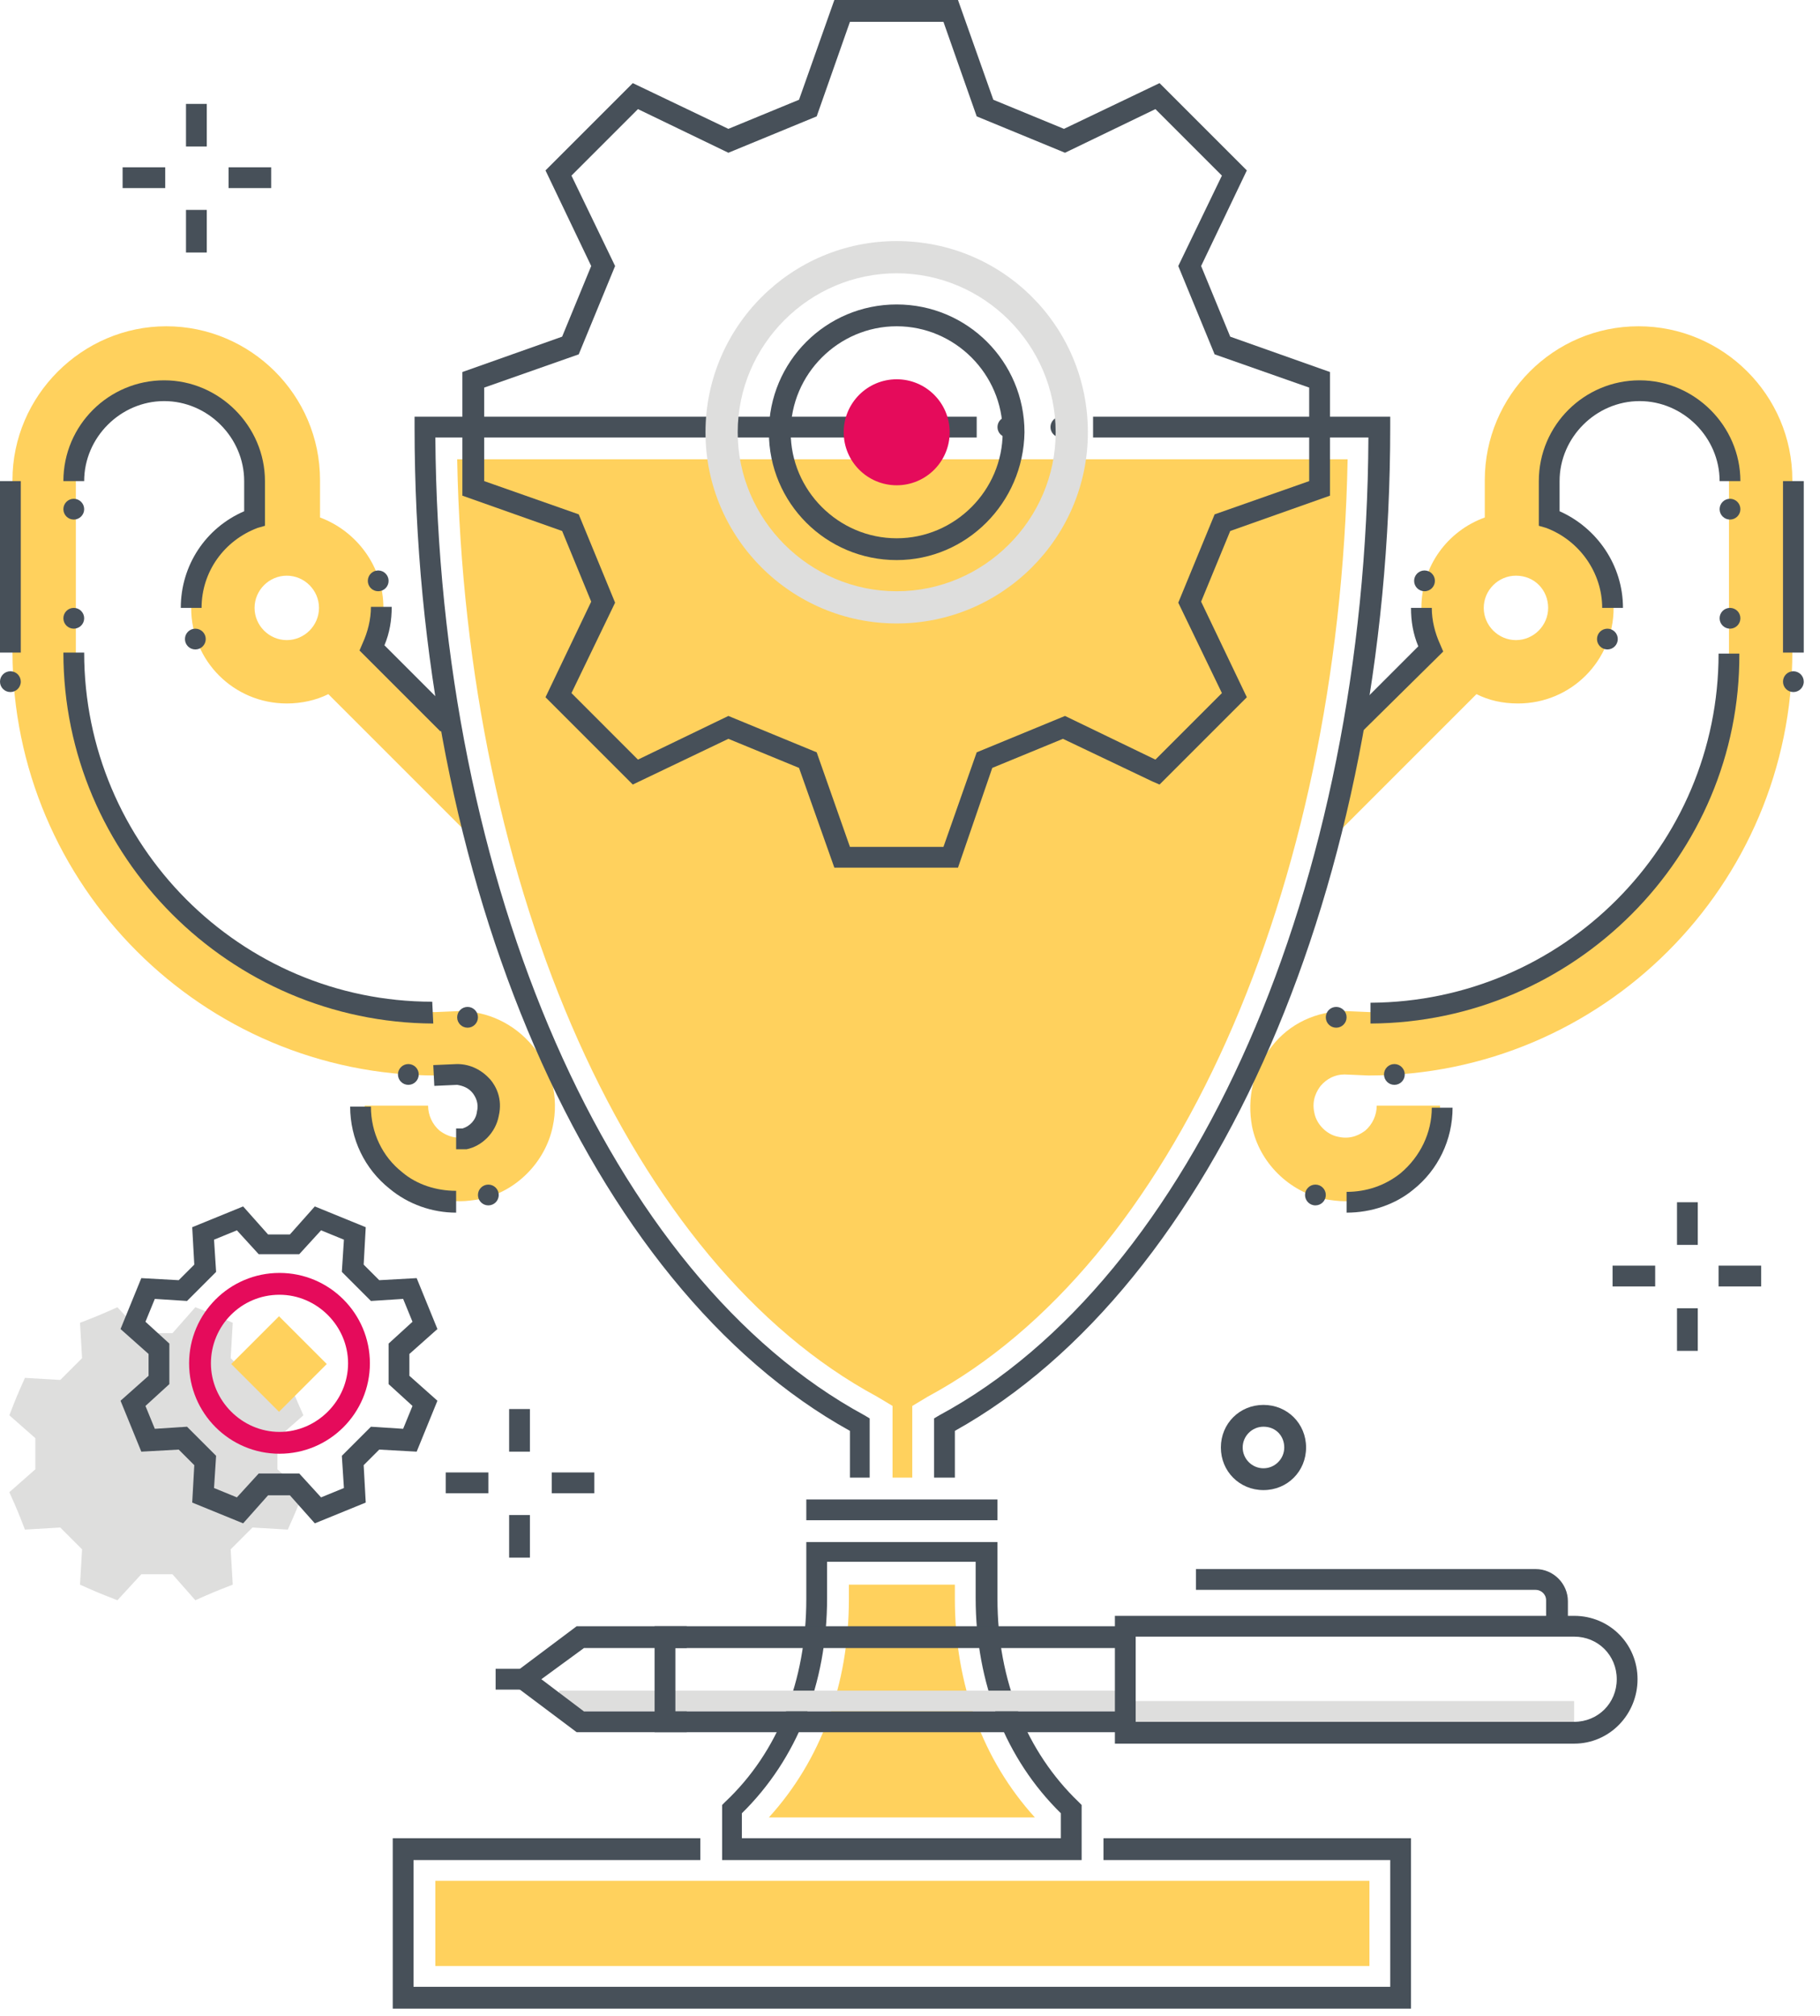 <svg width="93" height="103" viewBox="0 0 93 103" fill="none" xmlns="http://www.w3.org/2000/svg">
<path d="M8.813 68.119L9.982 66.792C10.937 67.163 10.937 67.163 11.893 67.588L11.787 69.393C12.265 69.871 12.477 70.084 12.902 70.508L14.707 70.402C15.079 71.358 15.079 71.358 15.503 72.314L14.176 73.482C14.176 74.119 14.176 74.437 14.176 75.074L15.503 76.243C15.132 77.198 15.132 77.198 14.707 78.154L12.902 78.048C12.424 78.525 12.211 78.738 11.787 79.163L11.893 80.968C10.937 81.339 10.937 81.339 9.982 81.764L8.813 80.437C8.176 80.437 7.858 80.437 7.221 80.437L6 81.764C5.044 81.392 5.044 81.392 4.088 80.968L4.194 79.163C3.717 78.685 3.504 78.472 3.079 78.048L1.274 78.154C0.903 77.198 0.903 77.198 0.478 76.243L1.805 75.074C1.805 74.437 1.805 74.119 1.805 73.482L0.478 72.314C0.849 71.358 0.849 71.358 1.274 70.402L3.079 70.508C3.557 70.031 3.77 69.818 4.194 69.393L4.088 67.588C5.044 67.216 5.044 67.216 6 66.792L7.221 68.119C7.805 68.119 8.123 68.119 8.813 68.119Z" fill="#DEDEDD"/>
<path d="M14.257 67.254L11.816 69.694L14.257 72.135L16.697 69.694L14.257 67.254Z" fill="#FFD15D"/>
<path d="M14.282 74.278C11.734 74.278 9.663 72.207 9.663 69.659C9.663 67.11 11.734 65.04 14.282 65.04C16.831 65.04 18.901 67.11 18.901 69.659C18.901 72.207 16.831 74.278 14.282 74.278ZM14.282 66.155C12.318 66.155 10.778 67.748 10.778 69.659C10.778 71.57 12.371 73.163 14.282 73.163C16.194 73.163 17.786 71.57 17.786 69.659C17.786 67.748 16.194 66.155 14.282 66.155Z" fill="#E50B5B"/>
<path d="M12.424 77.835L9.822 76.773L9.928 74.862L9.132 74.066L7.221 74.172L6.159 71.57L7.592 70.296V69.181L6.159 67.907L7.221 65.305L9.132 65.411L9.928 64.615L9.822 62.704L12.424 61.642L13.698 63.075H14.813L16.087 61.642L18.689 62.704L18.583 64.615L19.379 65.411L21.291 65.305L22.352 67.907L20.919 69.181V70.296L22.352 71.57L21.291 74.172L19.379 74.066L18.583 74.862L18.689 76.773L16.087 77.835L14.813 76.402H13.698L12.424 77.835ZM13.22 75.287H15.291L16.406 76.508L17.574 76.03L17.468 74.384L18.954 72.898L20.6 73.004L21.078 71.836L19.857 70.721V68.65L21.078 67.535L20.6 66.367L18.954 66.473L17.468 64.987L17.574 63.341L16.406 62.863L15.291 64.084H13.22L12.105 62.863L10.937 63.341L11.043 64.987L9.557 66.473L7.911 66.367L7.433 67.535L8.654 68.65V70.721L7.433 71.836L7.911 73.004L9.557 72.898L11.043 74.384L10.937 76.03L12.105 76.508L13.22 75.287Z" fill="#475059"/>
<path d="M54.209 22.352C54.502 22.352 54.74 22.115 54.74 21.822C54.74 21.528 54.502 21.291 54.209 21.291C53.915 21.291 53.678 21.528 53.678 21.822C53.678 22.115 53.915 22.352 54.209 22.352Z" fill="#475059"/>
<path d="M51.501 22.352C51.794 22.352 52.032 22.115 52.032 21.822C52.032 21.528 51.794 21.291 51.501 21.291C51.208 21.291 50.97 21.528 50.97 21.822C50.97 22.115 51.208 22.352 51.501 22.352Z" fill="#475059"/>
<path d="M79.109 26.441V24.529C79.109 21.981 81.18 19.91 83.729 19.91C86.277 19.91 88.348 21.981 88.348 24.529V33.29C88.348 43.431 80.118 51.66 69.977 51.713L68.756 51.66C67.27 51.66 65.889 52.297 64.987 53.465C64.031 54.633 63.712 56.12 63.978 57.553C64.349 59.412 65.889 60.898 67.694 61.27C68.013 61.323 68.385 61.376 68.703 61.376C69.818 61.376 70.933 61.005 71.783 60.261C72.951 59.306 73.588 57.925 73.588 56.492H70.349C70.349 56.969 70.137 57.447 69.765 57.766C69.553 57.925 69.075 58.244 68.385 58.084C67.8 57.978 67.27 57.447 67.163 56.863C67.004 56.173 67.323 55.695 67.482 55.483C67.8 55.111 68.225 54.899 68.703 54.899L69.924 54.952C81.87 54.952 91.587 45.236 91.587 33.29V24.529C91.587 20.176 88.029 16.671 83.729 16.671C79.375 16.671 75.871 20.229 75.871 24.529V26.441C73.959 27.131 72.632 28.936 72.632 31.06C72.632 31.803 72.791 32.546 73.11 33.184L69.181 37.112C68.969 38.546 68.544 40.776 68.066 42.847L75.446 35.467C76.083 35.785 76.773 35.944 77.57 35.944C80.278 35.944 82.454 33.767 82.454 31.06C82.401 28.936 81.021 27.131 79.109 26.441ZM79.109 31.06C79.109 31.962 78.366 32.706 77.464 32.706C76.561 32.706 75.818 31.962 75.818 31.06C75.818 30.157 76.561 29.414 77.464 29.414C78.419 29.414 79.109 30.157 79.109 31.06Z" fill="#FFD15D"/>
<path d="M68.809 61.96V60.898C69.818 60.898 70.774 60.58 71.57 59.943C72.579 59.093 73.163 57.872 73.163 56.598H74.225C74.225 58.244 73.481 59.783 72.207 60.792C71.305 61.535 70.084 61.96 68.809 61.96ZM70.03 52.297V51.235C79.853 51.182 87.817 43.218 87.817 33.396H88.879C88.932 43.749 80.437 52.244 70.03 52.297ZM69.606 37.378L68.862 36.635L72.473 33.024C72.207 32.387 72.101 31.75 72.101 31.06H73.163C73.163 31.697 73.322 32.334 73.588 32.918L73.747 33.29L69.606 37.378ZM92.17 33.343H91.109V24.582H92.17V33.343ZM82.932 31.06H81.87C81.87 29.255 80.702 27.609 79.003 26.972L78.632 26.865V24.582C78.632 21.715 80.968 19.432 83.782 19.432C86.596 19.432 88.932 21.768 88.932 24.582H87.87C87.87 22.352 86.012 20.494 83.782 20.494C81.552 20.494 79.693 22.352 79.693 24.582V26.122C81.605 26.972 82.932 28.883 82.932 31.06Z" fill="#475059"/>
<path d="M72.791 30.21C73.085 30.21 73.322 29.973 73.322 29.679C73.322 29.386 73.085 29.148 72.791 29.148C72.498 29.148 72.26 29.386 72.26 29.679C72.26 29.973 72.498 30.21 72.791 30.21Z" fill="#475059"/>
<path d="M88.401 26.547C88.694 26.547 88.932 26.309 88.932 26.016C88.932 25.723 88.694 25.485 88.401 25.485C88.108 25.485 87.87 25.723 87.87 26.016C87.87 26.309 88.108 26.547 88.401 26.547Z" fill="#475059"/>
<path d="M91.639 35.36C91.933 35.36 92.17 35.123 92.17 34.829C92.17 34.536 91.933 34.298 91.639 34.298C91.346 34.298 91.109 34.536 91.109 34.829C91.109 35.123 91.346 35.36 91.639 35.36Z" fill="#475059"/>
<path d="M82.136 33.184C82.429 33.184 82.667 32.946 82.667 32.653C82.667 32.359 82.429 32.122 82.136 32.122C81.843 32.122 81.605 32.359 81.605 32.653C81.605 32.946 81.843 33.184 82.136 33.184Z" fill="#475059"/>
<path d="M88.401 32.122C88.694 32.122 88.932 31.884 88.932 31.591C88.932 31.297 88.694 31.06 88.401 31.06C88.108 31.06 87.87 31.297 87.87 31.591C87.87 31.884 88.108 32.122 88.401 32.122Z" fill="#475059"/>
<path d="M68.278 52.51C68.572 52.51 68.809 52.272 68.809 51.979C68.809 51.685 68.572 51.448 68.278 51.448C67.985 51.448 67.747 51.685 67.747 51.979C67.747 52.272 67.985 52.51 68.278 52.51Z" fill="#475059"/>
<path d="M71.252 55.43C71.545 55.43 71.782 55.192 71.782 54.899C71.782 54.606 71.545 54.368 71.252 54.368C70.958 54.368 70.721 54.606 70.721 54.899C70.721 55.192 70.958 55.43 71.252 55.43Z" fill="#475059"/>
<path d="M67.216 61.589C67.51 61.589 67.747 61.351 67.747 61.058C67.747 60.764 67.51 60.527 67.216 60.527C66.923 60.527 66.686 60.764 66.686 61.058C66.686 61.351 66.923 61.589 67.216 61.589Z" fill="#475059"/>
<path d="M9.769 31.06C9.769 33.767 11.946 35.944 14.654 35.944C15.397 35.944 16.14 35.785 16.778 35.467L24.158 42.847C23.627 40.776 23.255 38.546 23.043 37.112L19.114 33.184C19.432 32.546 19.592 31.856 19.592 31.06C19.592 28.936 18.211 27.131 16.353 26.441V24.529C16.353 20.176 12.796 16.671 8.495 16.671C4.194 16.671 0.637 20.229 0.637 24.529V33.29C0.637 45.236 10.353 54.952 22.299 54.952L23.521 54.899C23.998 54.899 24.423 55.111 24.742 55.483C24.901 55.695 25.22 56.173 25.06 56.863C24.954 57.447 24.423 57.978 23.839 58.084C23.149 58.244 22.671 57.925 22.459 57.766C22.087 57.447 21.875 56.969 21.875 56.492H18.636C18.636 57.978 19.273 59.359 20.441 60.261C21.344 60.952 22.406 61.376 23.521 61.376C23.839 61.376 24.211 61.323 24.529 61.27C26.388 60.898 27.874 59.359 28.246 57.553C28.564 56.067 28.193 54.58 27.237 53.465C26.281 52.297 24.901 51.66 23.468 51.66L22.246 51.713C12.105 51.66 3.876 43.431 3.876 33.29V24.529C3.876 21.981 5.947 19.91 8.495 19.91C11.043 19.91 13.114 21.981 13.114 24.529V26.441C11.15 27.131 9.769 28.936 9.769 31.06ZM14.654 29.414C15.556 29.414 16.3 30.157 16.3 31.06C16.3 31.962 15.556 32.706 14.654 32.706C13.751 32.706 13.008 31.962 13.008 31.06C13.008 30.157 13.751 29.414 14.654 29.414Z" fill="#FFD15D"/>
<path d="M23.308 61.96C22.087 61.96 20.866 61.535 19.91 60.739C18.636 59.73 17.893 58.191 17.893 56.545H18.954C18.954 57.872 19.538 59.093 20.547 59.89C21.291 60.527 22.299 60.845 23.308 60.845V61.96ZM22.14 52.297C11.734 52.244 3.239 43.749 3.239 33.343H4.301C4.301 43.165 12.265 51.182 22.087 51.182L22.14 52.297ZM22.512 37.378L18.37 33.237L18.53 32.865C18.795 32.281 18.954 31.644 18.954 31.007H20.016C20.016 31.697 19.91 32.334 19.645 32.971L23.255 36.581L22.512 37.378ZM1.062 33.343H0V24.582H1.062V33.343ZM10.3 31.06H9.238C9.238 28.883 10.512 26.972 12.477 26.122V24.582C12.477 22.352 10.619 20.494 8.389 20.494C6.159 20.494 4.301 22.352 4.301 24.582H3.239C3.239 21.715 5.575 19.432 8.389 19.432C11.203 19.432 13.539 21.768 13.539 24.582V26.865L13.167 26.972C11.468 27.609 10.3 29.201 10.3 31.06Z" fill="#475059"/>
<path d="M19.326 30.21C19.619 30.21 19.857 29.973 19.857 29.679C19.857 29.386 19.619 29.148 19.326 29.148C19.033 29.148 18.795 29.386 18.795 29.679C18.795 29.973 19.033 30.21 19.326 30.21Z" fill="#475059"/>
<path d="M3.77 26.547C4.063 26.547 4.301 26.309 4.301 26.016C4.301 25.723 4.063 25.485 3.77 25.485C3.476 25.485 3.239 25.723 3.239 26.016C3.239 26.309 3.476 26.547 3.77 26.547Z" fill="#475059"/>
<path d="M0.531 35.36C0.824 35.36 1.062 35.123 1.062 34.829C1.062 34.536 0.824 34.298 0.531 34.298C0.238 34.298 0 34.536 0 34.829C0 35.123 0.238 35.36 0.531 35.36Z" fill="#475059"/>
<path d="M9.982 33.184C10.275 33.184 10.513 32.946 10.513 32.653C10.513 32.359 10.275 32.122 9.982 32.122C9.688 32.122 9.451 32.359 9.451 32.653C9.451 32.946 9.688 33.184 9.982 33.184Z" fill="#475059"/>
<path d="M3.77 32.122C4.063 32.122 4.301 31.884 4.301 31.591C4.301 31.297 4.063 31.06 3.77 31.06C3.476 31.06 3.239 31.297 3.239 31.591C3.239 31.884 3.476 32.122 3.77 32.122Z" fill="#475059"/>
<path d="M23.892 52.51C24.185 52.51 24.423 52.272 24.423 51.979C24.423 51.685 24.185 51.448 23.892 51.448C23.599 51.448 23.361 51.685 23.361 51.979C23.361 52.272 23.599 52.51 23.892 52.51Z" fill="#475059"/>
<path d="M20.866 55.43C21.159 55.43 21.397 55.192 21.397 54.899C21.397 54.606 21.159 54.368 20.866 54.368C20.573 54.368 20.335 54.606 20.335 54.899C20.335 55.192 20.573 55.43 20.866 55.43Z" fill="#475059"/>
<path d="M24.954 61.589C25.247 61.589 25.485 61.351 25.485 61.058C25.485 60.764 25.247 60.527 24.954 60.527C24.661 60.527 24.423 60.764 24.423 61.058C24.423 61.351 24.661 61.589 24.954 61.589Z" fill="#475059"/>
<path d="M23.733 58.722H23.308V57.66H23.627C23.998 57.553 24.317 57.235 24.37 56.81C24.476 56.386 24.317 56.067 24.158 55.855C23.945 55.589 23.68 55.483 23.361 55.43L22.193 55.483L22.14 54.421L23.361 54.368C24.052 54.368 24.636 54.687 25.06 55.164C25.326 55.483 25.697 56.12 25.485 57.023C25.326 57.872 24.636 58.562 23.839 58.722H23.733Z" fill="#475059"/>
<path d="M72.101 102.63H20.069V93.923H35.785V95.038H21.131V101.515H71.039V95.038H56.386V93.923H72.101V102.63Z" fill="#475059"/>
<path d="M55.324 95.038H36.9V92.224L37.059 92.064C39.767 89.516 41.201 85.852 41.201 81.711V78.791H50.97V81.711C50.97 85.852 52.456 89.516 55.111 92.064L55.27 92.224V95.038H55.324ZM37.962 93.923H54.209V92.648C51.395 89.888 49.855 86.012 49.855 81.658V79.8H42.263V81.658C42.263 86.012 40.723 89.888 37.909 92.648V93.923H37.962Z" fill="#475059"/>
<path d="M50.97 76.614H41.201V77.676H50.97V76.614Z" fill="#475059"/>
<path d="M48.793 75.499H47.731V72.473L47.997 72.314C61.005 65.305 69.818 45.236 69.924 22.352H55.855V21.291H71.039V21.822C71.039 45.13 62.12 65.677 48.793 73.11V75.499Z" fill="#475059"/>
<path d="M44.492 75.499H43.431V73.11C30.104 65.73 21.184 45.183 21.184 21.822V21.291H49.908V22.352H22.246C22.405 45.236 31.166 65.252 44.174 72.314L44.439 72.473V75.499H44.492Z" fill="#475059"/>
<path d="M45.554 75.499H46.616V71.836L47.413 71.358C59.943 64.615 68.438 45.554 68.862 23.467H23.361C23.786 45.554 32.281 64.615 44.811 71.358L45.608 71.836V75.499H45.554Z" fill="#FFD15D"/>
<path d="M39.289 92.861H52.881C50.227 89.941 48.793 86.065 48.793 81.711V80.968H43.377V81.711C43.377 86.065 41.944 89.941 39.289 92.861Z" fill="#FFD15D"/>
<path d="M69.977 96.1H22.246V100.453H69.977V96.1Z" fill="#FFD15D"/>
<path d="M64.562 76.136C63.341 76.136 62.385 75.181 62.385 73.959C62.385 72.738 63.341 71.783 64.562 71.783C65.783 71.783 66.739 72.738 66.739 73.959C66.739 75.181 65.783 76.136 64.562 76.136ZM64.562 72.897C63.978 72.897 63.5 73.375 63.5 73.959C63.5 74.543 63.978 75.021 64.562 75.021C65.146 75.021 65.624 74.543 65.624 73.959C65.624 73.375 65.199 72.897 64.562 72.897Z" fill="#475059"/>
<path d="M10.566 5.309H9.504V7.486H10.566V5.309Z" fill="#475059"/>
<path d="M10.566 10.725H9.504V12.902H10.566V10.725Z" fill="#475059"/>
<path d="M13.857 8.548H11.681V9.61H13.857V8.548Z" fill="#475059"/>
<path d="M8.442 8.548H6.265V9.61H8.442V8.548Z" fill="#475059"/>
<path d="M27.078 71.995H26.016V74.172H27.078V71.995Z" fill="#475059"/>
<path d="M27.078 77.41H26.016V79.587H27.078V77.41Z" fill="#475059"/>
<path d="M30.37 75.234H28.193V76.296H30.37V75.234Z" fill="#475059"/>
<path d="M24.954 75.234H22.777V76.296H24.954V75.234Z" fill="#475059"/>
<path d="M86.755 61.429H85.693V63.606H86.755V61.429Z" fill="#475059"/>
<path d="M86.755 66.845H85.693V69.022H86.755V66.845Z" fill="#475059"/>
<path d="M89.994 64.668H87.817V65.73H89.994V64.668Z" fill="#475059"/>
<path d="M84.578 64.668H82.401V65.73H84.578V64.668Z" fill="#475059"/>
<path d="M48.952 44.333H42.634L40.829 39.236L37.219 37.75L32.334 40.086L27.874 35.626L30.21 30.741L28.724 27.131L23.627 25.326V19.008L28.724 17.202L30.21 13.592L27.874 8.707L32.334 4.247L37.219 6.584L40.829 5.097L42.634 0H48.952L50.758 5.097L54.368 6.584L59.252 4.247L63.712 8.707L61.376 13.592L62.863 17.202L67.96 19.008V25.326L62.863 27.131L61.376 30.741L63.712 35.626L59.252 40.086L58.881 39.926L54.315 37.75L50.704 39.236L48.952 44.333ZM43.431 43.271H48.209L49.908 38.44L54.421 36.581L59.04 38.812L62.438 35.413L60.208 30.794L62.066 26.281L66.898 24.582V19.804L62.066 18.105L60.208 13.592L62.438 8.973L59.04 5.575L54.421 7.805L49.908 5.946L48.209 1.115H43.431L41.732 5.946L37.219 7.805L32.599 5.575L29.201 8.973L31.431 13.592L29.573 18.105L24.742 19.804V24.582L29.573 26.281L31.431 30.794L29.201 35.413L32.599 38.812L37.219 36.581L41.732 38.44L43.431 43.271Z" fill="#475059"/>
<path d="M45.82 28.617C42.209 28.617 39.289 25.697 39.289 22.087C39.289 18.477 42.209 15.556 45.82 15.556C49.43 15.556 52.35 18.477 52.35 22.087C52.297 25.697 49.377 28.617 45.82 28.617ZM45.82 16.671C42.847 16.671 40.404 19.114 40.404 22.087C40.404 25.06 42.847 27.503 45.82 27.503C48.793 27.503 51.235 25.06 51.235 22.087C51.235 19.114 48.793 16.671 45.82 16.671Z" fill="#475059"/>
<path d="M45.82 24.795C47.315 24.795 48.528 23.582 48.528 22.087C48.528 20.591 47.315 19.379 45.82 19.379C44.324 19.379 43.112 20.591 43.112 22.087C43.112 23.582 44.324 24.795 45.82 24.795Z" fill="#E50B5B"/>
<path d="M45.82 31.856C40.457 31.856 36.05 27.503 36.05 22.087C36.05 16.724 40.404 12.318 45.82 12.318C51.235 12.318 55.589 16.671 55.589 22.087C55.589 27.503 51.182 31.856 45.82 31.856ZM45.82 13.964C41.36 13.964 37.696 17.627 37.696 22.087C37.696 26.547 41.36 30.21 45.82 30.21C50.28 30.21 53.943 26.547 53.943 22.087C53.943 17.627 50.28 13.964 45.82 13.964Z" fill="#DEDEDD"/>
<path d="M80.437 86.914H57.607V87.976H80.437V86.914Z" fill="#DEDEDD"/>
<path d="M57.554 86.383H28.565V87.445H57.554V86.383Z" fill="#DEDEDD"/>
<path d="M57.607 88.507H33.449V83.092H57.607V84.207H34.511V87.445H57.607V88.507Z" fill="#475059"/>
<path d="M80.437 89.091H56.97V82.561H80.437C82.242 82.561 83.676 83.994 83.676 85.799C83.676 87.605 82.242 89.091 80.437 89.091ZM58.032 87.976H80.437C81.658 87.976 82.614 87.02 82.614 85.799C82.614 84.578 81.658 83.623 80.437 83.623H58.032V87.976Z" fill="#475059"/>
<path d="M80.065 82.826H79.004V81.764C79.004 81.446 78.738 81.233 78.473 81.233H61.111V80.171H78.473C79.375 80.171 80.118 80.915 80.118 81.817V82.826H80.065Z" fill="#475059"/>
<path d="M35.095 88.507H29.467L25.857 85.799L29.467 83.092H35.095V84.207H29.839L27.662 85.799L29.839 87.445H35.095V88.507Z" fill="#475059"/>
<path d="M27.503 85.268H25.326V86.33H27.503V85.268Z" fill="#475059"/>
</svg>
